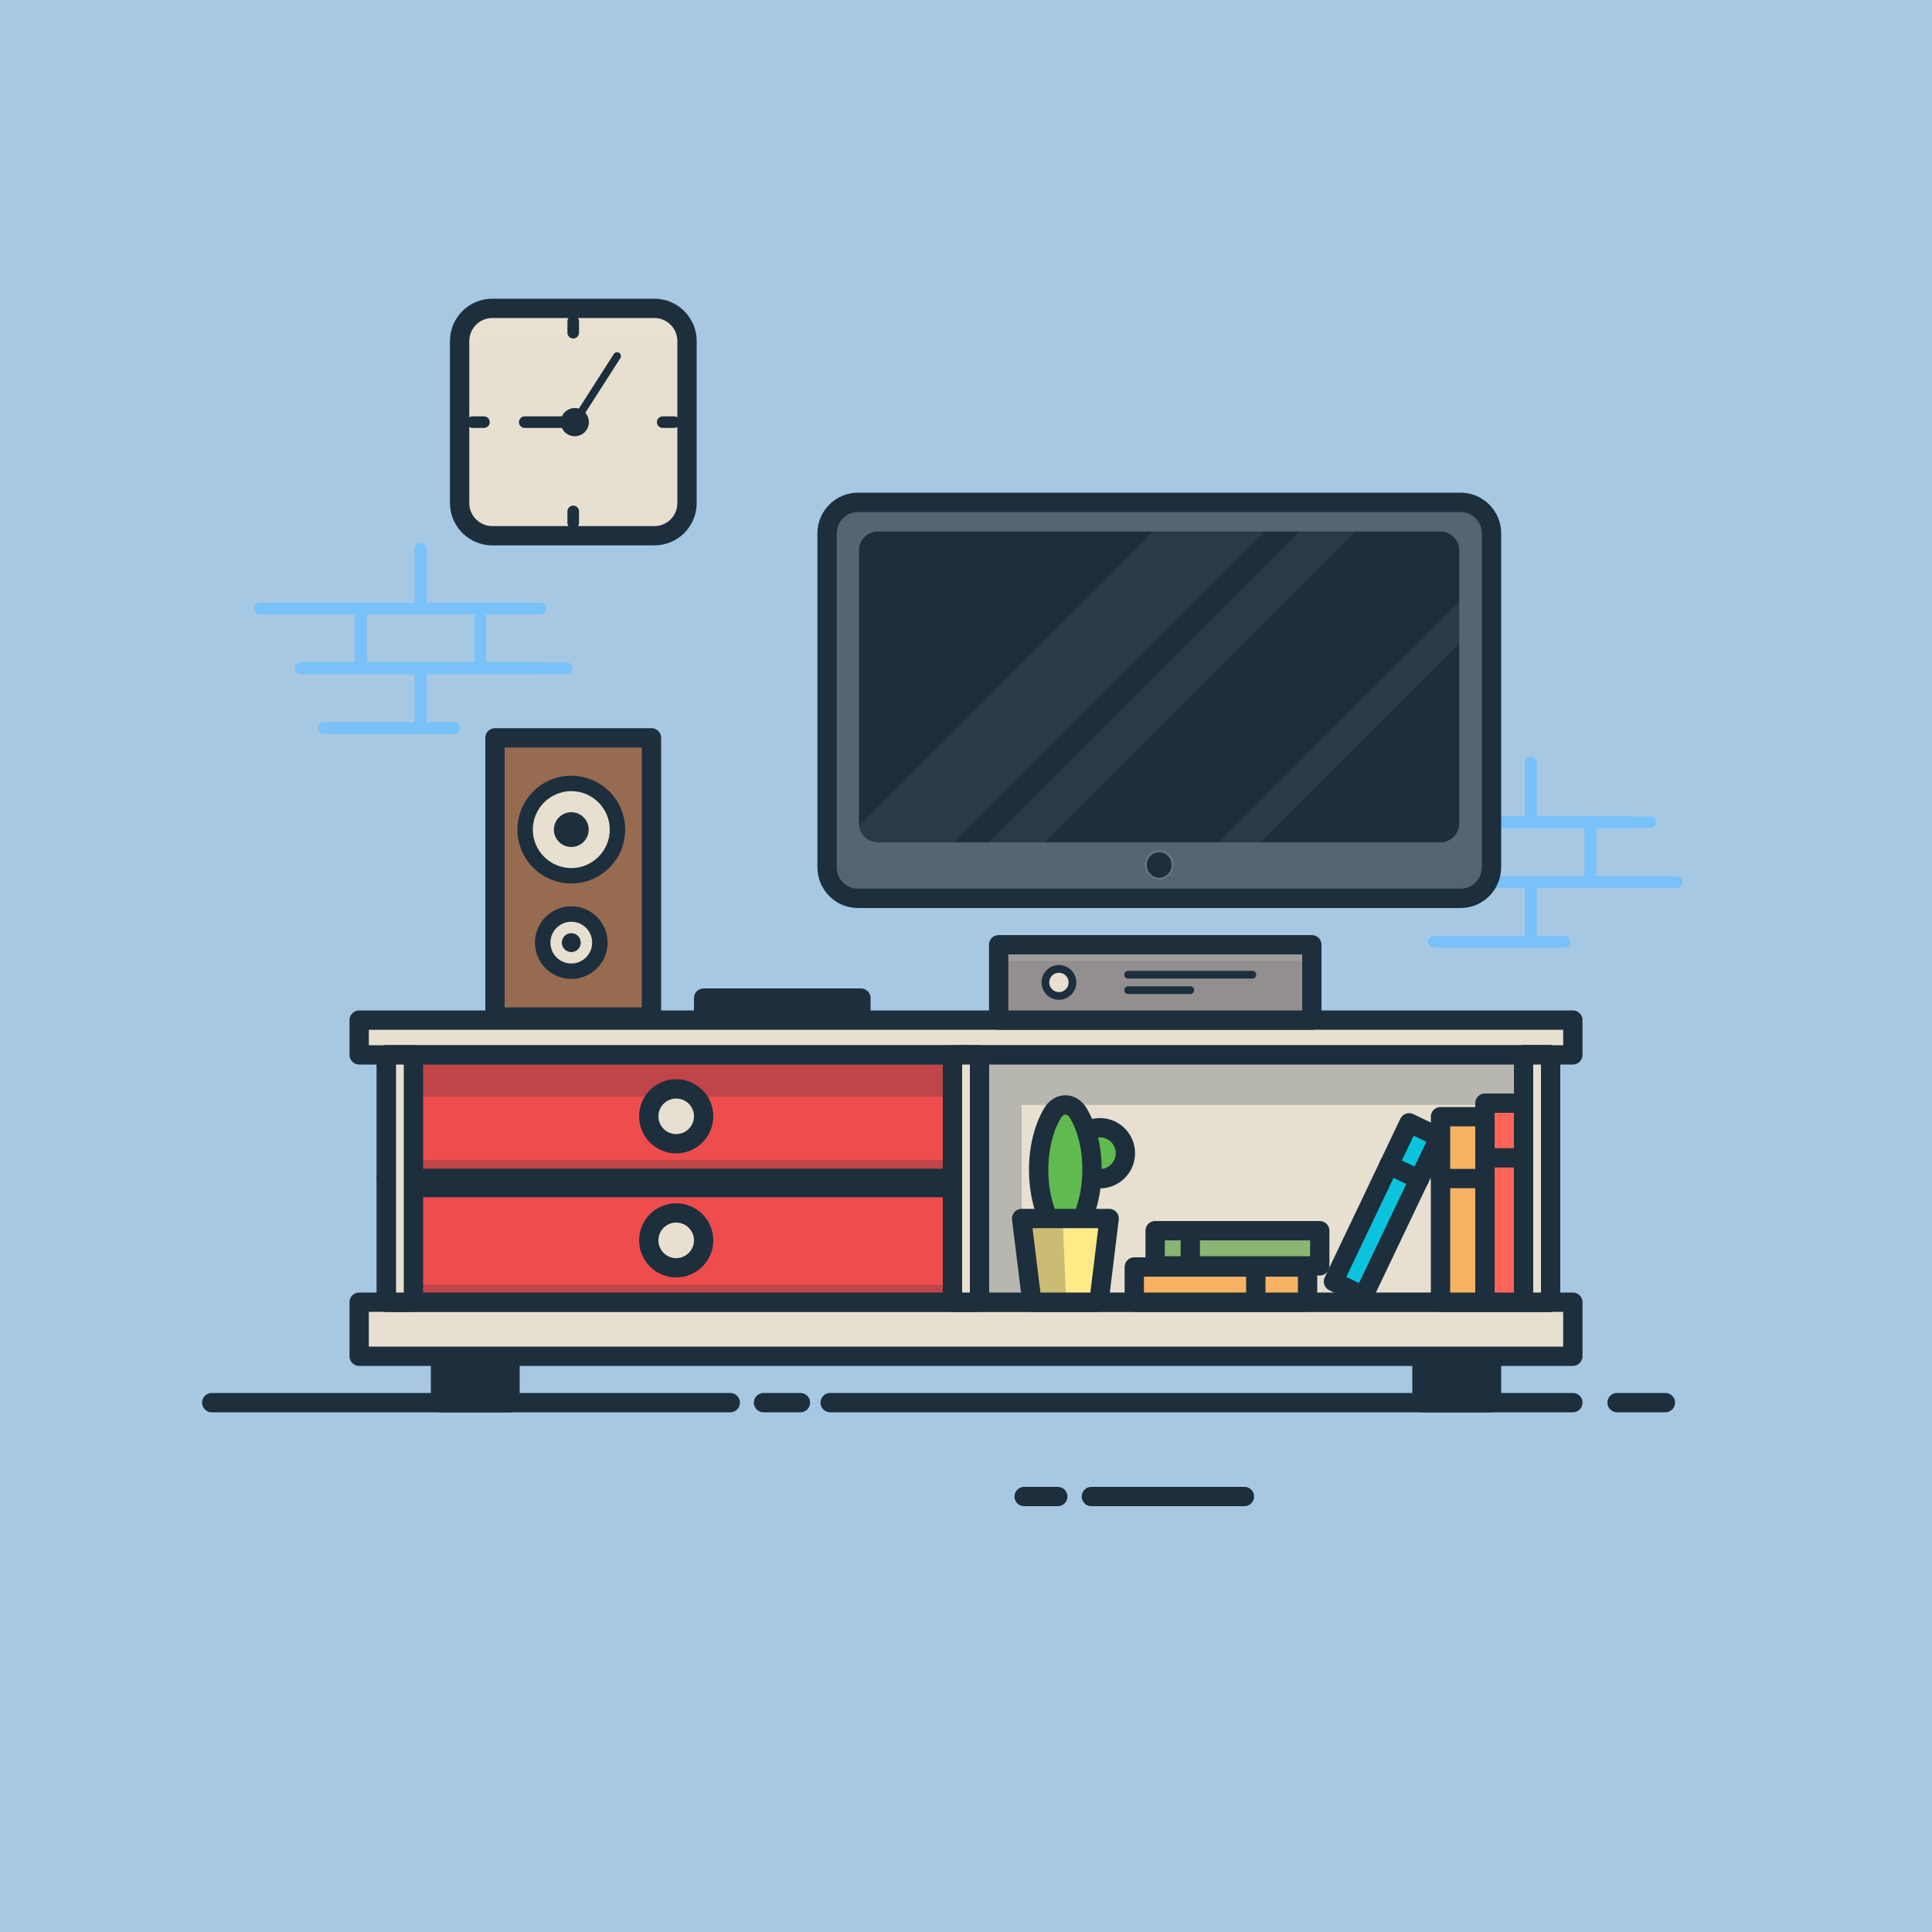 <svg width="1000" height="1000" viewBox="0 0 1000 1000" fill="none"
    xmlns="http://www.w3.org/2000/svg">
    <path d="M1000 0H0V1000H1000V0Z" fill="#A7C8E3"/>
    <path d="M217.7 284.1V315H155.8" stroke="#78C1F9" stroke-width="6" stroke-miterlimit="10" stroke-linecap="round" stroke-linejoin="round"/>
    <path d="M279.6 315H217.7V284.1" stroke="#78C1F9" stroke-width="6" stroke-miterlimit="10" stroke-linecap="round" stroke-linejoin="round"/>
    <path d="M248.7 315H186.8V345.9H248.7V315Z" stroke="#78C1F9" stroke-width="6" stroke-miterlimit="10" stroke-linecap="round" stroke-linejoin="round"/>
    <path d="M235.3 376.8H217.7V345.9H279.6" stroke="#78C1F9" stroke-width="6" stroke-miterlimit="10" stroke-linecap="round" stroke-linejoin="round"/>
    <path d="M155.8 345.9H217.7V376.8H167.5" stroke="#78C1F9" stroke-width="6" stroke-miterlimit="10" stroke-linecap="round" stroke-linejoin="round"/>
    <path d="M134.7 315H186.8V345.9H155.8" stroke="#78C1F9" stroke-width="6" stroke-miterlimit="10" stroke-linecap="round" stroke-linejoin="round"/>
    <path d="M293.3 345.9H248.6V315H270.1" stroke="#78C1F9" stroke-width="6" stroke-miterlimit="10" stroke-linecap="round" stroke-linejoin="round"/>
    <path d="M792.3 394.7V425.6H730.4" stroke="#78C1F9" stroke-width="6" stroke-miterlimit="10" stroke-linecap="round" stroke-linejoin="round"/>
    <path d="M854.1 425.6H792.3V394.7" stroke="#78C1F9" stroke-width="6" stroke-miterlimit="10" stroke-linecap="round" stroke-linejoin="round"/>
    <path d="M823.2 425.6H761.3V456.5H823.2V425.6Z" stroke="#78C1F9" stroke-width="6" stroke-miterlimit="10" stroke-linecap="round" stroke-linejoin="round"/>
    <path d="M809.8 487.5H792.3V456.6H854.1" stroke="#78C1F9" stroke-width="6" stroke-miterlimit="10" stroke-linecap="round" stroke-linejoin="round"/>
    <path d="M730.4 456.6H792.3V487.5H742.1" stroke="#78C1F9" stroke-width="6" stroke-miterlimit="10" stroke-linecap="round" stroke-linejoin="round"/>
    <path d="M709.3 425.6H761.3V456.6H730.4" stroke="#8DC6BF" stroke-width="6" stroke-miterlimit="10" stroke-linecap="round" stroke-linejoin="round"/>
    <path d="M867.8 456.6H823.2V425.6H844.6" stroke="#78C1F9" stroke-width="6" stroke-miterlimit="10" stroke-linecap="round" stroke-linejoin="round"/>
    <path d="M837 726H862" stroke="#1D2F3D" stroke-width="10" stroke-miterlimit="10" stroke-linecap="round" stroke-linejoin="round"/>
    <path d="M429.7 726H814.1" stroke="#1D2F3D" stroke-width="10" stroke-miterlimit="10" stroke-linecap="round" stroke-linejoin="round"/>
    <path d="M395.2 726H414.3" stroke="#1D2F3D" stroke-width="10" stroke-miterlimit="10" stroke-linecap="round" stroke-linejoin="round"/>
    <path d="M109.6 726H378" stroke="#1D2F3D" stroke-width="10" stroke-miterlimit="10" stroke-linecap="round" stroke-linejoin="round"/>
    <path d="M772 702H736V726H772V702Z" stroke="#1D2F3D" stroke-width="10" stroke-miterlimit="10" stroke-linecap="round" stroke-linejoin="round"/>
    <path d="M772 702H736V726H772V702Z" fill="#1D2F3D"/>
    <path d="M264 702H228V726H264V702Z" stroke="#1D2F3D" stroke-width="10" stroke-miterlimit="10" stroke-linecap="round" stroke-linejoin="round"/>
    <path d="M264 702H228V726H264V702Z" fill="#1D2F3D"/>
    <path d="M814.1 674H185.9V702H814.1V674Z" fill="#E7E0D0"/>
    <path d="M814.1 674H185.9V702H814.1V674Z" stroke="#1D2F3D" stroke-width="10" stroke-miterlimit="10" stroke-linecap="round" stroke-linejoin="round"/>
    <path d="M814.1 528H185.9V546H814.1V528Z" fill="#E7E0D0"/>
    <path d="M814.1 528H185.9V546H814.1V528Z" stroke="#1D2F3D" stroke-width="10" stroke-miterlimit="10" stroke-linecap="round" stroke-linejoin="round"/>
    <path d="M800 546H500V674H800V546Z" fill="#E7E0D0"/>
    <path d="M800 546H500V674H800V546Z" stroke="#1D2F3D" stroke-width="10" stroke-miterlimit="10" stroke-linecap="round" stroke-linejoin="round"/>
    <path opacity="0.23" d="M800 546H528.8H500V571.9V674H528.8V571.9H800V546Z" fill="#1D2F3D"/>
    <path d="M500 546H200V610H500V546Z" fill="#FE615A"/>
    <path d="M500 546H200V610H500V546Z" fill="#EF4D4D"/>
    <path opacity="0.23" d="M500 600.3H200V609.9H500V600.3Z" fill="#1D2F3D"/>
    <path opacity="0.23" d="M500 546H200V567.7H500V546Z" fill="#1D2F3D"/>
    <path d="M500 546H200V610H500V546Z" stroke="#1D2F3D" stroke-width="10" stroke-miterlimit="10" stroke-linecap="round" stroke-linejoin="round"/>
    <path d="M500 610H200V674H500V610Z" fill="#EF4D4D"/>
    <path opacity="0.23" d="M500 664.9H200V674.5H500V664.9Z" fill="#1D2F3D"/>
    <path d="M500 610.1H200V619.7H500V610.1Z" fill="#1D2F3D"/>
    <path d="M500 610H200V674H500V610Z" stroke="#1D2F3D" stroke-width="10" stroke-miterlimit="10" stroke-linecap="round" stroke-linejoin="round"/>
    <path d="M214 546H200V674H214V546Z" fill="#E7E0D0"/>
    <path d="M214 546H200V674H214V546Z" stroke="#1D2F3D" stroke-width="10" stroke-miterlimit="10" stroke-linecap="round" stroke-linejoin="round"/>
    <path d="M507 546H493V674H507V546Z" fill="#E7E0D0"/>
    <path d="M507 546H493V674H507V546Z" stroke="#1D2F3D" stroke-width="10" stroke-miterlimit="10" stroke-linecap="round" stroke-linejoin="round"/>
    <path d="M802.6 546H788.6V674H802.6V546Z" stroke="#1D2F3D" stroke-width="10" stroke-miterlimit="10" stroke-linecap="round" stroke-linejoin="round"/>
    <path d="M679 489H516.9V528H679V489Z" fill="#938F8F"/>
    <path opacity="0.57" d="M679 519.7H516.9V528H679V519.7Z" fill="#938F8F"/>
    <path opacity="0.55" d="M679 489H516.9V497.4H679V489Z" fill="#AAAAAA"/>
    <path d="M679 489H516.9V528H679V489Z" stroke="#1D2F3D" stroke-width="10" stroke-miterlimit="10" stroke-linecap="round" stroke-linejoin="round"/>
    <path d="M583.9 504.5H648.2" stroke="#1D2F3D" stroke-width="4" stroke-miterlimit="10" stroke-linecap="round" stroke-linejoin="round"/>
    <path d="M583.9 512.5H616.1" stroke="#1D2F3D" stroke-width="4" stroke-miterlimit="10" stroke-linecap="round" stroke-linejoin="round"/>
    <path d="M548.1 515.5C551.966 515.5 555.1 512.366 555.1 508.5C555.1 504.634 551.966 501.5 548.1 501.5C544.234 501.5 541.1 504.634 541.1 508.5C541.1 512.366 544.234 515.5 548.1 515.5Z" fill="#E7E0D0"/>
    <path d="M548.1 515.5C551.966 515.5 555.1 512.366 555.1 508.5C555.1 504.634 551.966 501.5 548.1 501.5C544.234 501.5 541.1 504.634 541.1 508.5C541.1 512.366 544.234 515.5 548.1 515.5Z" stroke="#1D2F3D" stroke-width="4" stroke-miterlimit="10" stroke-linecap="round" stroke-linejoin="round"/>
    <path d="M755.9 465H444.1C435.3 465 428.1 457.8 428.1 449V276C428.1 267.2 435.3 260 444.1 260H756C764.8 260 772 267.2 772 276V449C771.9 457.9 764.8 465 755.9 465Z" fill="#546672"/>
    <path opacity="0.68" d="M755.9 453.1H444.1C435.3 453.1 428.1 445.9 428.1 437.1V449C428.1 457.8 435.3 465 444.1 465H756C764.8 465 772 457.8 772 449V437.1C771.9 445.9 764.8 453.1 755.9 453.1Z" fill="#546672"/>
    <path opacity="0.81" d="M755.9 259.1H444.1C435.3 259.1 428.1 266.3 428.1 275.1V284.1C428.1 275.3 435.3 268.1 444.1 268.1H756C764.8 268.1 772 275.3 772 284.1V275.1C771.9 266.2 764.8 259.1 755.9 259.1Z" fill="#546672"/>
    <path d="M444.6 426.2V284.9C444.6 279.5 449 275.1 454.4 275.1H745.5C750.9 275.1 755.3 279.5 755.3 284.9V426.2C755.3 431.6 750.9 436 745.5 436H454.4C449 436 444.6 431.6 444.6 426.2Z" fill="#1D2F3D"/>
    <path d="M755.9 465H444.1C435.3 465 428.1 457.8 428.1 449V276C428.1 267.2 435.3 260 444.1 260H756C764.8 260 772 267.2 772 276V449C771.9 457.9 764.8 465 755.9 465Z" stroke="#1D2F3D" stroke-width="10" stroke-miterlimit="10" stroke-linecap="round" stroke-linejoin="round"/>
    <path opacity="0.13" d="M600 455.3C604.142 455.3 607.5 451.897 607.5 447.7C607.5 443.503 604.142 440.1 600 440.1C595.858 440.1 592.5 443.503 592.5 447.7C592.5 451.897 595.858 455.3 600 455.3Z" fill="#D1E3ED"/>
    <path d="M600 454.3C603.535 454.3 606.4 451.345 606.4 447.7C606.4 444.055 603.535 441.1 600 441.1C596.465 441.1 593.6 444.055 593.6 447.7C593.6 451.345 596.465 454.3 600 454.3Z" fill="#1D2F3D"/>
    <path d="M569.3 610.1C576.59 610.1 582.5 604.19 582.5 596.9C582.5 589.61 576.59 583.7 569.3 583.7C562.01 583.7 556.1 589.61 556.1 596.9C556.1 604.19 562.01 610.1 569.3 610.1Z" fill="#61BA4F"/>
    <path d="M569.3 610.1C576.59 610.1 582.5 604.19 582.5 596.9C582.5 589.61 576.59 583.7 569.3 583.7C562.01 583.7 556.1 589.61 556.1 596.9C556.1 604.19 562.01 610.1 569.3 610.1Z" stroke="#1D2F3D" stroke-width="10" stroke-miterlimit="10" stroke-linecap="round" stroke-linejoin="round"/>
    <path d="M558.1 576.1C554.7 570.5 548.2 570.5 544.8 576.1C540.4 583.5 537.6 593.9 537.6 605.5C537.6 622.1 543.3 636.4 551.4 642.6C559.5 636.4 565.2 622.1 565.2 605.5C565.3 593.9 562.5 583.4 558.1 576.1Z" fill="#61BA4F"/>
    <path d="M558.1 576.1C554.7 570.5 548.2 570.5 544.8 576.1C540.4 583.5 537.6 593.9 537.6 605.5C537.6 622.1 543.3 636.4 551.4 642.6C559.5 636.4 565.2 622.1 565.2 605.5C565.3 593.9 562.5 583.4 558.1 576.1Z" stroke="#1D2F3D" stroke-width="10" stroke-miterlimit="10" stroke-linecap="round" stroke-linejoin="round"/>
    <path d="M568.8 674H534.1L528.8 630.7H574.1L568.8 674Z" fill="#FFEA87"/>
    <path opacity="0.26" d="M528.8 630.7L534.1 674H551.9L550 630.7H528.8Z" fill="#3D3D3D"/>
    <path d="M568.8 674H534.1L528.8 630.7H574.1L568.8 674Z" stroke="#1D2F3D" stroke-width="10" stroke-miterlimit="10" stroke-linecap="round" stroke-linejoin="round"/>
    <path d="M788.6 571H768.6V674H788.6V571Z" fill="#FF6259"/>
    <path d="M788.6 571H768.6V674H788.6V571Z" stroke="#1D2F3D" stroke-width="10" stroke-miterlimit="10" stroke-linecap="round" stroke-linejoin="round"/>
    <path d="M768.6 578H745.6V674H768.6V578Z" fill="#F7B363"/>
    <path d="M768.6 578H745.6V674H768.6V578Z" stroke="#1D2F3D" stroke-width="10" stroke-miterlimit="10" stroke-linecap="round" stroke-linejoin="round"/>
    <path d="M744.961 588.621L729.344 581.177L690.187 663.322L705.803 670.766L744.961 588.621Z" fill="#0AC4DD"/>
    <path d="M744.961 588.621L729.344 581.177L690.187 663.322L705.803 670.766L744.961 588.621Z" stroke="#1D2F3D" stroke-width="10" stroke-miterlimit="10" stroke-linecap="round" stroke-linejoin="round"/>
    <path d="M676.8 655.8H587.1V674H676.8V655.8Z" fill="#F7B363"/>
    <path d="M676.8 655.8H587.1V674H676.8V655.8Z" stroke="#1D2F3D" stroke-width="10" stroke-miterlimit="10" stroke-linecap="round" stroke-linejoin="round"/>
    <path d="M683.1 638H597.9V656.2H683.1V638Z" fill="#8BB572"/>
    <path d="M683.1 637H597.9V655.2H683.1V637Z" stroke="#1D2F3D" stroke-width="10" stroke-miterlimit="10" stroke-linecap="round" stroke-linejoin="round"/>
    <path d="M337.2 381.9H256.2V526.4H337.2V381.9Z" fill="#976B50"/>
    <path d="M337.2 381.9H256.2V526.4H337.2V381.9Z" fill="#976B50"/>
    <path opacity="0.72" d="M337.2 381.9H256.2V391.7H337.2V381.9Z" fill="#976B50"/>
    <path opacity="0.41" d="M337.2 514.8H256.2V526.3H337.2V514.8Z" fill="#976B50"/>
    <path d="M337.2 381.9H256.2V526.4H337.2V381.9Z" stroke="#1D2F3D" stroke-width="10" stroke-miterlimit="10" stroke-linecap="round" stroke-linejoin="round"/>
    <path d="M295.7 453.3C308.9 453.3 319.6 442.6 319.6 429.4C319.6 416.2 308.9 405.5 295.7 405.5C282.5 405.5 271.8 416.2 271.8 429.4C271.8 442.6 282.5 453.3 295.7 453.3Z" fill="#E7E0D0"/>
    <path d="M271.8 429.4C271.8 416.2 282.5 405.5 295.7 405.5C308.9 405.5 319.6 416.2 319.6 429.4H271.8Z" fill="#E7E0D0"/>
    <path d="M295.7 453.3C308.9 453.3 319.6 442.6 319.6 429.4C319.6 416.2 308.9 405.5 295.7 405.5C282.5 405.5 271.8 416.2 271.8 429.4C271.8 442.6 282.5 453.3 295.7 453.3Z" stroke="#1D2F3D" stroke-width="8" stroke-miterlimit="10" stroke-linecap="round" stroke-linejoin="round"/>
    <path d="M295.7 438.4C300.671 438.4 304.7 434.37 304.7 429.4C304.7 424.429 300.671 420.4 295.7 420.4C290.729 420.4 286.7 424.429 286.7 429.4C286.7 434.37 290.729 438.4 295.7 438.4Z" fill="#1D2F3D"/>
    <path d="M295.7 502.7C303.874 502.7 310.5 496.074 310.5 487.9C310.5 479.726 303.874 473.1 295.7 473.1C287.526 473.1 280.9 479.726 280.9 487.9C280.9 496.074 287.526 502.7 295.7 502.7Z" fill="#E7E0D0"/>
    <path d="M280.9 487.9C280.9 479.7 287.5 473.1 295.7 473.1C303.9 473.1 310.5 479.7 310.5 487.9H280.9Z" fill="#E7E0D0"/>
    <path d="M295.7 492.8C298.406 492.8 300.6 490.606 300.6 487.9C300.6 485.194 298.406 483 295.7 483C292.994 483 290.8 485.194 290.8 487.9C290.8 490.606 292.994 492.8 295.7 492.8Z" fill="#1D2F3D"/>
    <path d="M295.7 502.7C303.874 502.7 310.5 496.074 310.5 487.9C310.5 479.726 303.874 473.1 295.7 473.1C287.526 473.1 280.9 479.726 280.9 487.9C280.9 496.074 287.526 502.7 295.7 502.7Z" stroke="#1D2F3D" stroke-width="8" stroke-miterlimit="10" stroke-linecap="round" stroke-linejoin="round"/>
    <path d="M338.7 277.3H254.8C245.5 277.3 237.9 269.7 237.9 260.4V176.5C237.9 167.2 245.5 159.6 254.8 159.6H338.7C348 159.6 355.6 167.2 355.6 176.5V260.4C355.6 269.8 348 277.3 338.7 277.3Z" fill="#E7E0D0"/>
    <path opacity="0.82" d="M338.7 159.6H254.8C245.5 159.6 237.9 167.2 237.9 176.5V191.5C237.9 182.2 245.5 174.6 254.8 174.6H338.7C348 174.6 355.6 182.2 355.6 191.5V176.5C355.6 167.2 348 159.6 338.7 159.6Z" fill="#E7E0D0"/>
    <path d="M338.7 277.3H254.8C245.5 277.3 237.9 269.7 237.9 260.4V176.5C237.9 167.2 245.5 159.6 254.8 159.6H338.7C348 159.6 355.6 167.2 355.6 176.5V260.4C355.6 269.8 348 277.3 338.7 277.3Z" stroke="#1D2F3D" stroke-width="10" stroke-miterlimit="10" stroke-linecap="round" stroke-linejoin="round"/>
    <path d="M297.5 218.5H271.6" stroke="#1D2F3D" stroke-width="6" stroke-miterlimit="10" stroke-linecap="round" stroke-linejoin="round"/>
    <path d="M319.4 184.3L297.5 218.5" stroke="#1D2F3D" stroke-width="4" stroke-miterlimit="10" stroke-linecap="round" stroke-linejoin="round"/>
    <path d="M802.6 546H788.6V674H802.6V546Z" fill="#E7E0D0"/>
    <path d="M802.6 546H788.6V674H802.6V546Z" stroke="#1D2F3D" stroke-width="10" stroke-miterlimit="10" stroke-linecap="round" stroke-linejoin="round"/>
    <path d="M350 592C357.843 592 364.2 585.643 364.2 577.8C364.2 569.958 357.843 563.6 350 563.6C342.158 563.6 335.8 569.958 335.8 577.8C335.8 585.643 342.158 592 350 592Z" fill="#E7E0D0"/>
    <path d="M350 592C357.843 592 364.2 585.643 364.2 577.8C364.2 569.958 357.843 563.6 350 563.6C342.158 563.6 335.8 569.958 335.8 577.8C335.8 585.643 342.158 592 350 592Z" stroke="#1D2F3D" stroke-width="10" stroke-miterlimit="10" stroke-linecap="round" stroke-linejoin="round"/>
    <path d="M350 656.2C357.843 656.2 364.2 649.843 364.2 642C364.2 634.158 357.843 627.8 350 627.8C342.158 627.8 335.8 634.158 335.8 642C335.8 649.843 342.158 656.2 350 656.2Z" fill="#E7E0D0"/>
    <path d="M350 656.2C357.843 656.2 364.2 649.843 364.2 642C364.2 634.158 357.843 627.8 350 627.8C342.158 627.8 335.8 634.158 335.8 642C335.8 649.843 342.158 656.2 350 656.2Z" stroke="#1D2F3D" stroke-width="10" stroke-miterlimit="10" stroke-linecap="round" stroke-linejoin="round"/>
    <path d="M768.6 599.3H788.6" stroke="#1D2F3D" stroke-width="10" stroke-miterlimit="10" stroke-linecap="round" stroke-linejoin="round"/>
    <path d="M745.6 610H768.6" stroke="#1D2F3D" stroke-width="10" stroke-miterlimit="10" stroke-linecap="round" stroke-linejoin="round"/>
    <path d="M718.9 603L734.6 610.5" stroke="#1D2F3D" stroke-width="10" stroke-miterlimit="10" stroke-linecap="round" stroke-linejoin="round"/>
    <path opacity="0.07" d="M654.7 275.1H597L444.7 427.4C445.3 432.2 449.4 436 454.4 436H493.8L654.7 275.1Z" fill="#D1E3ED"/>
    <path opacity="0.07" d="M511.9 436H540.8L701.7 275.1H672.8L511.9 436Z" fill="#D1E3ED"/>
    <path opacity="0.07" d="M652.4 436L755.4 333V311.3L630.7 436H652.4Z" fill="#D1E3ED"/>
    <path d="M616.1 637V655.2" stroke="#1D2F3D" stroke-width="10" stroke-miterlimit="10" stroke-linecap="round" stroke-linejoin="round"/>
    <path d="M296.7 166.3V172.2" stroke="#1D2F3D" stroke-width="6" stroke-miterlimit="10" stroke-linecap="round" stroke-linejoin="round"/>
    <path d="M296.7 264.7V270.6" stroke="#1D2F3D" stroke-width="6" stroke-miterlimit="10" stroke-linecap="round" stroke-linejoin="round"/>
    <path d="M348.9 218.5H343" stroke="#1D2F3D" stroke-width="6" stroke-miterlimit="10" stroke-linecap="round" stroke-linejoin="round"/>
    <path d="M250.5 218.5H244.6" stroke="#1D2F3D" stroke-width="6" stroke-miterlimit="10" stroke-linecap="round" stroke-linejoin="round"/>
    <path d="M297.5 225.8C301.532 225.8 304.8 222.532 304.8 218.5C304.8 214.468 301.532 211.2 297.5 211.2C293.468 211.2 290.2 214.468 290.2 218.5C290.2 222.532 293.468 225.8 297.5 225.8Z" fill="#1D2F3D"/>
    <path d="M650 656.2V674" stroke="#1D2F3D" stroke-width="10" stroke-miterlimit="10" stroke-linecap="round" stroke-linejoin="round"/>
    <path d="M564.9 774.6H644.1" stroke="#1D2F3D" stroke-width="10" stroke-miterlimit="10" stroke-linecap="round" stroke-linejoin="round"/>
    <path d="M530.1 774.6H547.5" stroke="#1D2F3D" stroke-width="10" stroke-miterlimit="10" stroke-linecap="round" stroke-linejoin="round"/>
    <path d="M445.6 516.6H364.2V524H445.6V516.6Z" stroke="#1D2F3D" stroke-width="10" stroke-miterlimit="10" stroke-linecap="round" stroke-linejoin="round"/>
</svg>
